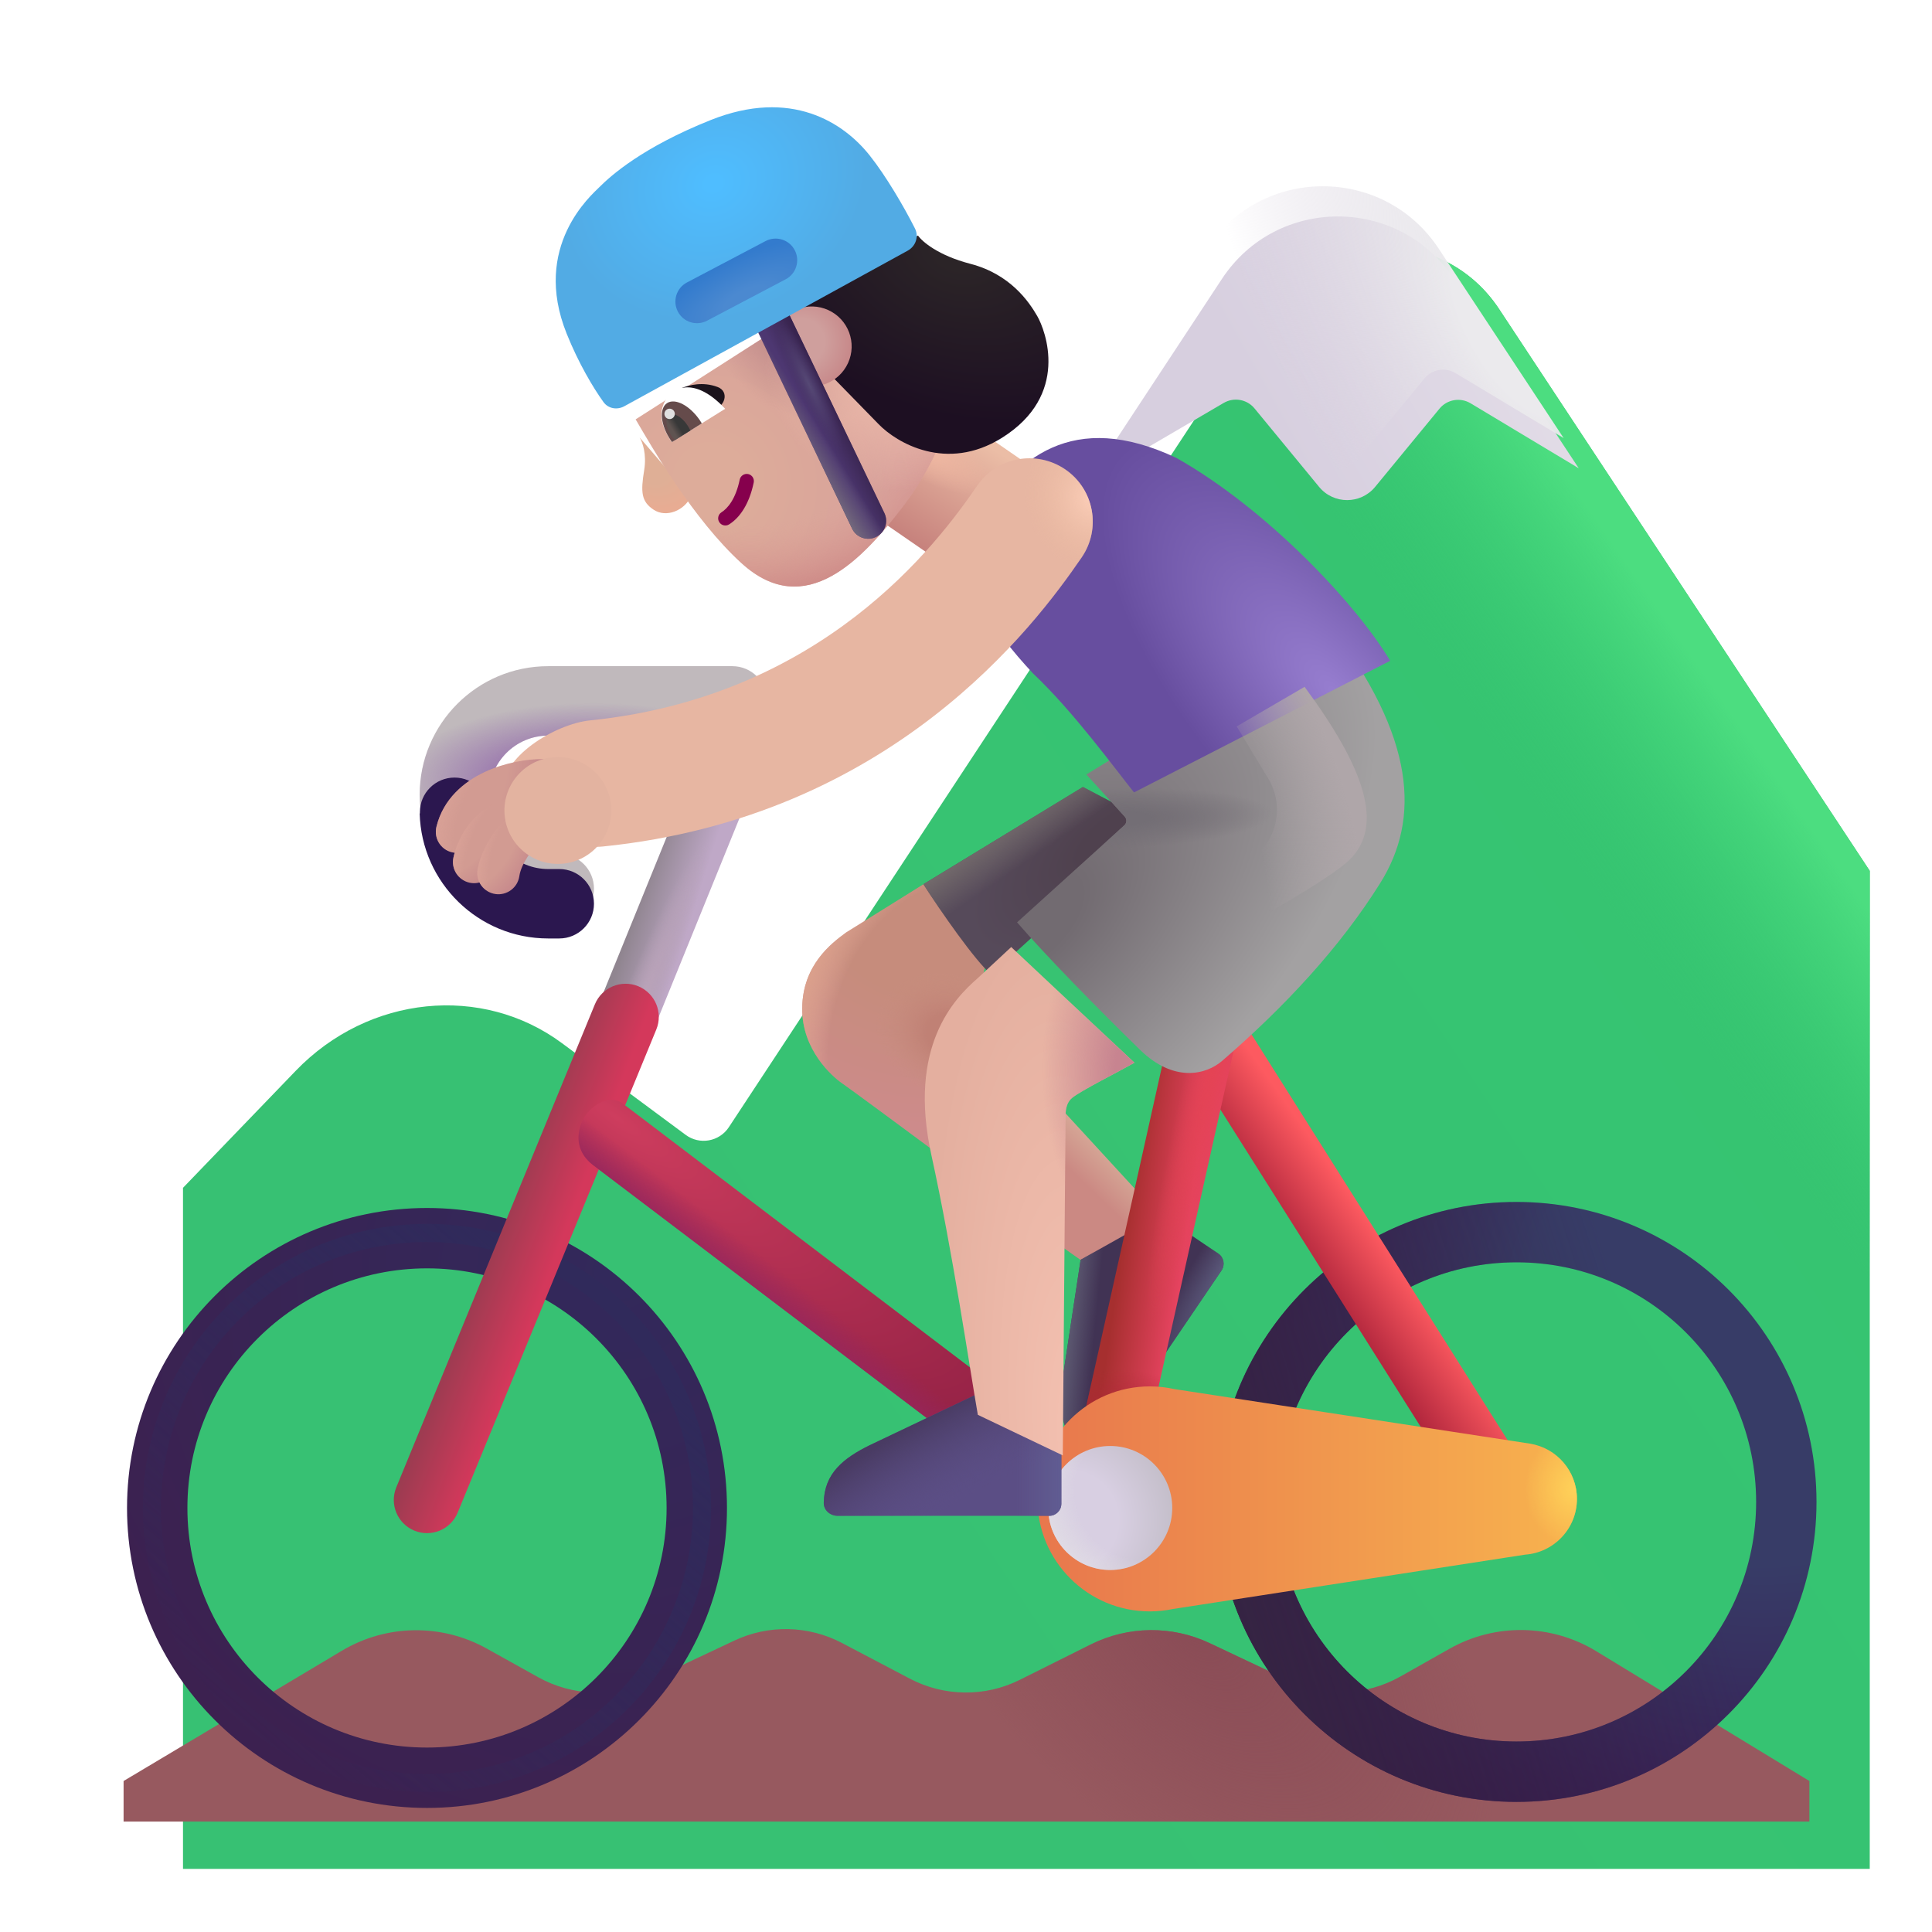 <svg viewBox="0 0 32 32" fill="none" xmlns="http://www.w3.org/2000/svg">
<g filter="url(#filter0_i_3987_23494)">
<path d="M3.898 16.736L2.031 18.674V29.955H29.969V13.424L23.829 4.118C22.919 2.74 20.896 2.741 19.988 4.121L11.072 17.67C10.914 17.91 10.587 17.968 10.357 17.797L8.309 16.279C6.989 15.3 5.109 15.479 3.898 16.736Z" fill="url(#paint0_linear_3987_23494)"/>
<path d="M3.898 16.736L2.031 18.674V29.955H29.969V13.424L23.829 4.118C22.919 2.74 20.896 2.741 19.988 4.121L11.072 17.67C10.914 17.91 10.587 17.968 10.357 17.797L8.309 16.279C6.989 15.3 5.109 15.479 3.898 16.736Z" fill="url(#paint1_linear_3987_23494)"/>
</g>
<g filter="url(#filter1_i_3987_23494)">
<path d="M17.771 7.489L20.018 6.174C20.188 6.075 20.404 6.113 20.529 6.265L21.599 7.565C21.839 7.856 22.286 7.856 22.526 7.565L23.593 6.268C23.719 6.115 23.938 6.078 24.108 6.18L25.899 7.256L23.829 4.118C22.919 2.74 20.895 2.741 19.988 4.121L17.771 7.489Z" fill="url(#paint2_linear_3987_23494)"/>
</g>
<path d="M17.771 7.489L20.018 6.174C20.188 6.075 20.404 6.113 20.529 6.265L21.599 7.565C21.839 7.856 22.286 7.856 22.526 7.565L23.593 6.268C23.719 6.115 23.938 6.078 24.108 6.18L25.899 7.256L23.829 4.118C22.919 2.74 20.895 2.741 19.988 4.121L17.771 7.489Z" fill="url(#paint3_radial_3987_23494)"/>
<g filter="url(#filter2_i_3987_23494)">
<path d="M5.663 27.141L2.047 29.299V29.971H29.969V29.299L26.437 27.148C25.695 26.696 24.765 26.681 24.008 27.109L23.191 27.571C22.625 27.89 21.94 27.915 21.353 27.638L20.035 27.015C19.411 26.721 18.687 26.729 18.069 27.036L16.893 27.623C16.318 27.91 15.639 27.903 15.07 27.604L13.944 27.012C13.389 26.721 12.729 26.706 12.162 26.974L10.741 27.643C10.158 27.917 9.479 27.894 8.916 27.581L8.061 27.105C7.312 26.688 6.399 26.702 5.663 27.141Z" fill="#97595F"/>
<path d="M5.663 27.141L2.047 29.299V29.971H29.969V29.299L26.437 27.148C25.695 26.696 24.765 26.681 24.008 27.109L23.191 27.571C22.625 27.89 21.94 27.915 21.353 27.638L20.035 27.015C19.411 26.721 18.687 26.729 18.069 27.036L16.893 27.623C16.318 27.91 15.639 27.903 15.07 27.604L13.944 27.012C13.389 26.721 12.729 26.706 12.162 26.974L10.741 27.643C10.158 27.917 9.479 27.894 8.916 27.581L8.061 27.105C7.312 26.688 6.399 26.702 5.663 27.141Z" fill="url(#paint4_radial_3987_23494)"/>
</g>
<g filter="url(#filter3_i_3987_23494)">
<path fill-rule="evenodd" clip-rule="evenodd" d="M7.073 21.008C4.881 21.008 3.104 22.785 3.104 24.977C3.104 27.168 4.881 28.945 7.073 28.945C9.264 28.945 11.041 27.168 11.041 24.977C11.041 22.785 9.264 21.008 7.073 21.008ZM2.104 24.977C2.104 22.232 4.328 20.008 7.073 20.008C9.817 20.008 12.041 22.232 12.041 24.977C12.041 27.721 9.817 29.945 7.073 29.945C4.328 29.945 2.104 27.721 2.104 24.977Z" fill="url(#paint5_radial_3987_23494)"/>
</g>
<g filter="url(#filter4_f_3987_23494)">
<circle cx="7.072" cy="24.977" r="4.555" stroke="url(#paint6_linear_3987_23494)" stroke-width="0.3"/>
</g>
<path d="M19.204 20.133L17.377 18.145L16.954 20.203L17.955 20.909L19.204 20.133Z" fill="url(#paint7_linear_3987_23494)"/>
<path d="M17.898 20.866L17.598 22.847C17.531 23.322 17.558 23.734 17.962 24.014C18.064 24.084 18.2 24.044 18.269 23.942L20.233 21.041C20.294 20.949 20.27 20.825 20.179 20.763L19.227 20.119L17.898 20.866Z" fill="#413354"/>
<path d="M17.898 20.866L17.598 22.847C17.531 23.322 17.558 23.734 17.962 24.014C18.064 24.084 18.2 24.044 18.269 23.942L20.233 21.041C20.294 20.949 20.27 20.825 20.179 20.763L19.227 20.119L17.898 20.866Z" fill="url(#paint8_linear_3987_23494)"/>
<path d="M17.898 20.866L17.598 22.847C17.531 23.322 17.558 23.734 17.962 24.014C18.064 24.084 18.2 24.044 18.269 23.942L20.233 21.041C20.294 20.949 20.27 20.825 20.179 20.763L19.227 20.119L17.898 20.866Z" fill="url(#paint9_radial_3987_23494)"/>
<path fill-rule="evenodd" clip-rule="evenodd" d="M12.505 11.6C12.76 11.706 12.882 11.998 12.776 12.253L10.237 18.5C10.131 18.755 9.839 18.877 9.584 18.772C9.328 18.666 9.207 18.374 9.312 18.119L11.852 11.872C11.957 11.617 12.249 11.495 12.505 11.6Z" fill="url(#paint10_linear_3987_23494)"/>
<path fill-rule="evenodd" clip-rule="evenodd" d="M12.505 11.6C12.76 11.706 12.882 11.998 12.776 12.253L10.237 18.5C10.131 18.755 9.839 18.877 9.584 18.772C9.328 18.666 9.207 18.374 9.312 18.119L11.852 11.872C11.957 11.617 12.249 11.495 12.505 11.6Z" fill="url(#paint11_radial_3987_23494)"/>
<path fill-rule="evenodd" clip-rule="evenodd" d="M10.571 16.335C10.852 16.451 10.986 16.772 10.87 17.053L7.581 25.053C7.466 25.334 7.144 25.468 6.863 25.352C6.583 25.237 6.448 24.916 6.564 24.635L9.853 16.635C9.968 16.354 10.29 16.22 10.571 16.335Z" fill="url(#paint12_linear_3987_23494)"/>
<path fill-rule="evenodd" clip-rule="evenodd" d="M9.647 18.562C9.748 18.34 10.078 18.097 10.319 18.281L16.569 23.031C16.811 23.215 16.858 23.56 16.674 23.802C16.491 24.043 16.146 24.09 15.904 23.907L9.823 19.297C9.581 19.113 9.518 18.844 9.647 18.562Z" fill="url(#paint13_radial_3987_23494)"/>
<path fill-rule="evenodd" clip-rule="evenodd" d="M9.647 18.562C9.748 18.34 10.078 18.097 10.319 18.281L16.569 23.031C16.811 23.215 16.858 23.56 16.674 23.802C16.491 24.043 16.146 24.09 15.904 23.907L9.823 19.297C9.581 19.113 9.518 18.844 9.647 18.562Z" fill="url(#paint14_linear_3987_23494)"/>
<g filter="url(#filter5_i_3987_23494)">
<path fill-rule="evenodd" clip-rule="evenodd" d="M25.018 21.008C22.826 21.008 21.049 22.785 21.049 24.977C21.049 27.168 22.826 28.945 25.018 28.945C27.21 28.945 28.987 27.168 28.987 24.977C28.987 22.785 27.21 21.008 25.018 21.008ZM20.049 24.977C20.049 22.232 22.274 20.008 25.018 20.008C27.762 20.008 29.987 22.232 29.987 24.977C29.987 27.721 27.762 29.945 25.018 29.945C22.274 29.945 20.049 27.721 20.049 24.977Z" fill="url(#paint15_radial_3987_23494)"/>
<path fill-rule="evenodd" clip-rule="evenodd" d="M25.018 21.008C22.826 21.008 21.049 22.785 21.049 24.977C21.049 27.168 22.826 28.945 25.018 28.945C27.21 28.945 28.987 27.168 28.987 24.977C28.987 22.785 27.21 21.008 25.018 21.008ZM20.049 24.977C20.049 22.232 22.274 20.008 25.018 20.008C27.762 20.008 29.987 22.232 29.987 24.977C29.987 27.721 27.762 29.945 25.018 29.945C22.274 29.945 20.049 27.721 20.049 24.977Z" fill="url(#paint16_linear_3987_23494)"/>
</g>
<path fill-rule="evenodd" clip-rule="evenodd" d="M19.756 16.621C19.499 16.783 19.422 17.123 19.584 17.38L24.303 24.856C24.465 25.113 24.805 25.19 25.061 25.028C25.318 24.866 25.395 24.526 25.233 24.269L20.514 16.792C20.352 16.535 20.012 16.459 19.756 16.621Z" fill="url(#paint17_linear_3987_23494)"/>
<path fill-rule="evenodd" clip-rule="evenodd" d="M20.059 16.541C20.356 16.608 20.543 16.901 20.477 17.198L18.898 24.276C18.832 24.573 18.538 24.759 18.242 24.693C17.945 24.627 17.759 24.333 17.825 24.037L19.403 16.959C19.469 16.662 19.763 16.475 20.059 16.541Z" fill="url(#paint18_linear_3987_23494)"/>
<path fill-rule="evenodd" clip-rule="evenodd" d="M20.059 16.541C20.356 16.608 20.543 16.901 20.477 17.198L18.898 24.276C18.832 24.573 18.538 24.759 18.242 24.693C17.945 24.627 17.759 24.333 17.825 24.037L19.403 16.959C19.469 16.662 19.763 16.475 20.059 16.541Z" fill="url(#paint19_radial_3987_23494)"/>
<path fill-rule="evenodd" clip-rule="evenodd" d="M20.059 16.541C20.356 16.608 20.543 16.901 20.477 17.198L18.898 24.276C18.832 24.573 18.538 24.759 18.242 24.693C17.945 24.627 17.759 24.333 17.825 24.037L19.403 16.959C19.469 16.662 19.763 16.475 20.059 16.541Z" fill="url(#paint20_radial_3987_23494)"/>
<path d="M14.014 15.445L15.354 14.609L16.393 15.648L15.628 19.18C15.115 18.799 14.059 18.019 13.94 17.938C13.792 17.836 13.28 17.395 13.287 16.699C13.295 15.988 13.764 15.628 14.014 15.445Z" fill="url(#paint21_radial_3987_23494)"/>
<path d="M14.014 15.445L15.354 14.609L16.393 15.648L15.628 19.18C15.115 18.799 14.059 18.019 13.94 17.938C13.792 17.836 13.28 17.395 13.287 16.699C13.295 15.988 13.764 15.628 14.014 15.445Z" fill="url(#paint22_radial_3987_23494)"/>
<path d="M14.014 15.445L15.354 14.609L16.393 15.648L15.628 19.18C15.115 18.799 14.059 18.019 13.94 17.938C13.792 17.836 13.28 17.395 13.287 16.699C13.295 15.988 13.764 15.628 14.014 15.445Z" fill="url(#paint23_radial_3987_23494)"/>
<path d="M15.295 14.645L17.936 13.035L19.143 13.664L16.416 16.141C16.148 15.909 15.576 15.09 15.295 14.645Z" fill="url(#paint24_radial_3987_23494)"/>
<path d="M15.295 14.645L17.936 13.035L19.143 13.664L16.416 16.141C16.148 15.909 15.576 15.09 15.295 14.645Z" fill="url(#paint25_linear_3987_23494)"/>
<g filter="url(#filter6_ii_3987_23494)">
<path d="M18.929 26.8C18.805 26.826 18.677 26.84 18.545 26.84C17.516 26.84 16.682 26.006 16.682 24.977C16.682 23.948 17.516 23.113 18.545 23.113C18.683 23.113 18.818 23.128 18.948 23.157L24.846 24.062C25.285 24.135 25.619 24.517 25.619 24.977C25.619 25.466 25.24 25.866 24.76 25.9L18.929 26.8Z" fill="url(#paint26_linear_3987_23494)"/>
<path d="M18.929 26.8C18.805 26.826 18.677 26.84 18.545 26.84C17.516 26.84 16.682 26.006 16.682 24.977C16.682 23.948 17.516 23.113 18.545 23.113C18.683 23.113 18.818 23.128 18.948 23.157L24.846 24.062C25.285 24.135 25.619 24.517 25.619 24.977C25.619 25.466 25.24 25.866 24.76 25.9L18.929 26.8Z" fill="url(#paint27_radial_3987_23494)"/>
</g>
<circle cx="18.389" cy="24.977" r="1.027" fill="url(#paint28_radial_3987_23494)"/>
<circle cx="18.389" cy="24.977" r="1.027" fill="url(#paint29_radial_3987_23494)"/>
<g filter="url(#filter7_i_3987_23494)">
<path d="M16.115 23.226L14.306 24.087C13.875 24.299 13.55 24.552 13.544 25.043C13.543 25.167 13.652 25.257 13.775 25.257H17.279C17.389 25.257 17.479 25.168 17.479 25.057V23.908L16.115 23.226Z" fill="#5B4E85"/>
<path d="M16.115 23.226L14.306 24.087C13.875 24.299 13.55 24.552 13.544 25.043C13.543 25.167 13.652 25.257 13.775 25.257H17.279C17.389 25.257 17.479 25.168 17.479 25.057V23.908L16.115 23.226Z" fill="url(#paint30_linear_3987_23494)"/>
<path d="M16.115 23.226L14.306 24.087C13.875 24.299 13.55 24.552 13.544 25.043C13.543 25.167 13.652 25.257 13.775 25.257H17.279C17.389 25.257 17.479 25.168 17.479 25.057V23.908L16.115 23.226Z" fill="url(#paint31_radial_3987_23494)"/>
</g>
<rect x="13.554" y="7.913" width="2.154" height="2.668" transform="rotate(-55.397 13.554 7.913)" fill="url(#paint32_linear_3987_23494)"/>
<rect x="13.554" y="7.913" width="2.154" height="2.668" transform="rotate(-55.397 13.554 7.913)" fill="url(#paint33_radial_3987_23494)"/>
<g filter="url(#filter8_i_3987_23494)">
<path d="M16.096 16L16.649 15.486L18.69 17.402C18.416 17.556 17.803 17.866 17.659 17.984C17.549 18.075 17.549 18.219 17.549 18.313L17.503 23.906L16.096 23.234C15.958 22.44 15.677 20.526 15.327 18.934C14.932 17.133 15.703 16.341 16.096 16Z" fill="url(#paint34_radial_3987_23494)"/>
<path d="M16.096 16L16.649 15.486L18.69 17.402C18.416 17.556 17.803 17.866 17.659 17.984C17.549 18.075 17.549 18.219 17.549 18.313L17.503 23.906L16.096 23.234C15.958 22.44 15.677 20.526 15.327 18.934C14.932 17.133 15.703 16.341 16.096 16Z" fill="url(#paint35_radial_3987_23494)"/>
</g>
<g filter="url(#filter9_i_3987_23494)">
<path d="M18.38 13.777L17.744 13.078L21.776 10.602C23.198 12.469 23.276 13.812 22.612 14.875C21.948 15.938 21.029 16.926 19.994 17.82C19.723 18.055 19.192 18.182 18.635 17.641C17.928 16.953 17.057 16.062 16.596 15.527L18.373 13.919C18.414 13.882 18.417 13.818 18.38 13.777Z" fill="url(#paint36_radial_3987_23494)"/>
<path d="M18.38 13.777L17.744 13.078L21.776 10.602C23.198 12.469 23.276 13.812 22.612 14.875C21.948 15.938 21.029 16.926 19.994 17.82C19.723 18.055 19.192 18.182 18.635 17.641C17.928 16.953 17.057 16.062 16.596 15.527L18.373 13.919C18.414 13.882 18.417 13.818 18.38 13.777Z" fill="url(#paint37_radial_3987_23494)"/>
</g>
<g filter="url(#filter10_i_3987_23494)">
<path d="M16.112 11.156C16.776 11.781 17.475 12.742 17.783 13.125L22.026 10.945C21.44 9.969 19.955 8.414 18.487 7.586C16.768 6.773 15.814 7.586 15.181 8.656C14.768 9.508 15.44 10.438 16.112 11.156Z" fill="url(#paint38_radial_3987_23494)"/>
</g>
<g filter="url(#filter11_i_3987_23494)">
<path d="M12.955 11.609C12.955 11.292 12.698 11.034 12.38 11.034H9.33C8.154 11.034 7.201 11.988 7.201 13.164C7.201 14.34 8.154 15.294 9.33 15.294H9.513C9.831 15.294 10.088 15.036 10.088 14.719C10.088 14.401 9.831 14.144 9.513 14.144H9.33C8.789 14.144 8.351 13.705 8.351 13.164C8.351 12.623 8.789 12.184 9.33 12.184H12.38C12.698 12.184 12.955 11.927 12.955 11.609Z" fill="#C0B9BC"/>
<path d="M12.955 11.609C12.955 11.292 12.698 11.034 12.38 11.034H9.33C8.154 11.034 7.201 11.988 7.201 13.164C7.201 14.34 8.154 15.294 9.33 15.294H9.513C9.831 15.294 10.088 15.036 10.088 14.719C10.088 14.401 9.831 14.144 9.513 14.144H9.33C8.789 14.144 8.351 13.705 8.351 13.164C8.351 12.623 8.789 12.184 9.33 12.184H12.38C12.698 12.184 12.955 11.927 12.955 11.609Z" fill="url(#paint39_radial_3987_23494)"/>
</g>
<g filter="url(#filter12_i_3987_23494)">
<path fill-rule="evenodd" clip-rule="evenodd" d="M8.35 13.223V13.201C8.35 12.885 8.094 12.629 7.778 12.629C7.461 12.629 7.205 12.885 7.205 13.201V13.223H7.201C7.232 14.372 8.174 15.294 9.33 15.294H9.513C9.831 15.294 10.088 15.036 10.088 14.719C10.088 14.401 9.831 14.144 9.513 14.144H9.33C8.809 14.144 8.383 13.736 8.352 13.223H8.35Z" fill="#2B174F"/>
</g>
<g filter="url(#filter13_i_3987_23494)">
<path fill-rule="evenodd" clip-rule="evenodd" d="M17.142 8.274C17.621 8.601 17.743 9.255 17.416 9.733C16.633 10.878 14.264 14.036 9.483 14.521C8.906 14.58 7.889 14.202 7.83 13.625C7.772 13.048 8.695 12.491 9.271 12.432C13.115 12.042 15.012 9.528 15.683 8.548C16.01 8.069 16.663 7.947 17.142 8.274Z" fill="#E7B6A2"/>
<path fill-rule="evenodd" clip-rule="evenodd" d="M17.142 8.274C17.621 8.601 17.743 9.255 17.416 9.733C16.633 10.878 14.264 14.036 9.483 14.521C8.906 14.58 7.889 14.202 7.83 13.625C7.772 13.048 8.695 12.491 9.271 12.432C13.115 12.042 15.012 9.528 15.683 8.548C16.01 8.069 16.663 7.947 17.142 8.274Z" fill="url(#paint40_radial_3987_23494)"/>
</g>
<path fill-rule="evenodd" clip-rule="evenodd" d="M9.337 12.922C9.337 13.115 9.18 13.272 8.987 13.272C8.814 13.272 8.551 13.314 8.324 13.421C8.098 13.528 7.954 13.674 7.909 13.86C7.863 14.048 7.674 14.163 7.486 14.117C7.298 14.072 7.183 13.882 7.229 13.694C7.342 13.228 7.691 12.946 8.025 12.788C8.359 12.631 8.726 12.572 8.987 12.572C9.18 12.572 9.337 12.729 9.337 12.922Z" fill="url(#paint41_radial_3987_23494)"/>
<path fill-rule="evenodd" clip-rule="evenodd" d="M9.337 12.922C9.337 13.115 9.18 13.272 8.987 13.272C8.814 13.272 8.551 13.314 8.324 13.421C8.098 13.528 7.954 13.674 7.909 13.86C7.863 14.048 7.674 14.163 7.486 14.117C7.298 14.072 7.183 13.882 7.229 13.694C7.342 13.228 7.691 12.946 8.025 12.788C8.359 12.631 8.726 12.572 8.987 12.572C9.18 12.572 9.337 12.729 9.337 12.922Z" fill="url(#paint42_radial_3987_23494)"/>
<g filter="url(#filter14_f_3987_23494)">
<path d="M21.006 12.895L20.483 12.032L21.608 11.376C22.576 12.688 22.951 13.672 22.342 14.251C21.855 14.713 19.472 15.974 18.342 16.547L20.845 14.133C21.181 13.809 21.248 13.295 21.006 12.895Z" fill="url(#paint43_radial_3987_23494)"/>
</g>
<path fill-rule="evenodd" clip-rule="evenodd" d="M8.827 13.457C8.885 13.641 8.784 13.838 8.6 13.897C8.311 13.989 8.222 14.226 8.194 14.354C8.152 14.543 7.965 14.662 7.776 14.62C7.588 14.578 7.469 14.391 7.511 14.202C7.56 13.979 7.746 13.435 8.387 13.23C8.571 13.171 8.768 13.273 8.827 13.457Z" fill="url(#paint44_radial_3987_23494)"/>
<path fill-rule="evenodd" clip-rule="evenodd" d="M8.827 13.457C8.885 13.641 8.784 13.838 8.6 13.897C8.311 13.989 8.222 14.226 8.194 14.354C8.152 14.543 7.965 14.662 7.776 14.62C7.588 14.578 7.469 14.391 7.511 14.202C7.56 13.979 7.746 13.435 8.387 13.23C8.571 13.171 8.768 13.273 8.827 13.457Z" fill="url(#paint45_radial_3987_23494)"/>
<path fill-rule="evenodd" clip-rule="evenodd" d="M8.974 13.516C9.041 13.597 9.087 13.758 8.974 13.918C8.823 14.044 8.631 14.307 8.602 14.512C8.574 14.703 8.396 14.836 8.205 14.808C8.014 14.78 7.881 14.602 7.909 14.411C7.928 14.282 7.986 14.126 8.064 13.982C8.143 13.835 8.26 13.669 8.418 13.539C8.566 13.416 8.851 13.367 8.974 13.516Z" fill="url(#paint46_radial_3987_23494)"/>
<path fill-rule="evenodd" clip-rule="evenodd" d="M8.974 13.516C9.041 13.597 9.087 13.758 8.974 13.918C8.823 14.044 8.631 14.307 8.602 14.512C8.574 14.703 8.396 14.836 8.205 14.808C8.014 14.78 7.881 14.602 7.909 14.411C7.928 14.282 7.986 14.126 8.064 13.982C8.143 13.835 8.26 13.669 8.418 13.539C8.566 13.416 8.851 13.367 8.974 13.516Z" fill="url(#paint47_radial_3987_23494)"/>
<g filter="url(#filter15_f_3987_23494)">
<circle cx="9.24" cy="13.424" r="0.885" fill="#E3B3A0"/>
</g>
<path d="M10.827 8.443C10.619 8.307 10.611 8.146 10.67 7.785C10.712 7.522 10.644 7.327 10.594 7.245L11.439 8.23C11.335 8.457 11.034 8.58 10.827 8.443Z" fill="url(#paint48_radial_3987_23494)"/>
<g filter="url(#filter16_i_3987_23494)">
<path d="M12.035 9.181C11.23 8.45 10.55 7.261 10.278 6.796L13.72 4.597L15.631 6.247C15.564 6.593 15.291 7.468 14.736 8.199C14.042 9.113 13.092 10.139 12.035 9.181Z" fill="url(#paint49_radial_3987_23494)"/>
<path d="M12.035 9.181C11.23 8.45 10.55 7.261 10.278 6.796L13.72 4.597L15.631 6.247C15.564 6.593 15.291 7.468 14.736 8.199C14.042 9.113 13.092 10.139 12.035 9.181Z" fill="url(#paint50_radial_3987_23494)"/>
<path d="M12.035 9.181C11.23 8.45 10.55 7.261 10.278 6.796L13.72 4.597L15.631 6.247C15.564 6.593 15.291 7.468 14.736 8.199C14.042 9.113 13.092 10.139 12.035 9.181Z" fill="url(#paint51_radial_3987_23494)"/>
<path d="M12.035 9.181C11.23 8.45 10.55 7.261 10.278 6.796L13.72 4.597L15.631 6.247C15.564 6.593 15.291 7.468 14.736 8.199C14.042 9.113 13.092 10.139 12.035 9.181Z" fill="url(#paint52_radial_3987_23494)"/>
</g>
<path fill-rule="evenodd" clip-rule="evenodd" d="M11.913 8.648C11.878 8.593 11.895 8.52 11.95 8.485C12.052 8.421 12.185 8.266 12.252 7.944C12.265 7.88 12.328 7.839 12.392 7.852C12.456 7.865 12.497 7.928 12.484 7.992C12.408 8.359 12.247 8.579 12.076 8.686C12.021 8.72 11.948 8.704 11.913 8.648Z" fill="#86004D"/>
<path d="M11.886 6.41C11.643 6.318 11.418 6.377 11.29 6.427C11.579 6.571 11.639 6.806 11.799 6.784C12.007 6.754 12.088 6.486 11.886 6.41Z" fill="#1B131C"/>
<path d="M10.972 6.748C10.907 6.981 11.05 7.208 11.126 7.323L12.011 6.771C11.465 6.184 11.061 6.432 10.972 6.748Z" fill="white"/>
<path d="M11.624 7.013C11.615 6.997 11.604 6.98 11.594 6.964C11.426 6.716 11.181 6.588 11.047 6.678C10.913 6.769 10.941 7.044 11.109 7.292C11.116 7.302 11.123 7.312 11.13 7.322L11.624 7.013Z" fill="#654B4B"/>
<path d="M11.434 7.131C11.421 7.101 11.404 7.069 11.383 7.039C11.29 6.901 11.156 6.828 11.083 6.877C11.011 6.926 11.027 7.078 11.121 7.216C11.139 7.243 11.159 7.268 11.18 7.29L11.434 7.131Z" fill="url(#paint53_linear_3987_23494)"/>
<g filter="url(#filter17_i_3987_23494)">
<path d="M14.398 7.221L13.373 6.171L12.808 5.25L15.055 4.101C15.122 4.2 15.389 4.431 15.92 4.569C16.584 4.741 16.894 5.199 17.03 5.435C17.166 5.67 17.579 6.746 16.44 7.455C15.528 8.022 14.699 7.536 14.398 7.221Z" fill="url(#paint54_radial_3987_23494)"/>
</g>
<circle cx="11.091" cy="6.855" r="0.086" transform="rotate(-65.365 11.091 6.855)" fill="#DFDFDF"/>
<circle cx="13.444" cy="5.738" r="0.662" transform="rotate(-65.365 13.444 5.738)" fill="url(#paint55_radial_3987_23494)"/>
<path fill-rule="evenodd" clip-rule="evenodd" d="M12.659 5.033C12.806 4.962 12.983 5.024 13.054 5.172L14.649 8.5C14.719 8.647 14.657 8.824 14.509 8.895C14.362 8.965 14.185 8.903 14.114 8.756L12.52 5.428C12.449 5.28 12.511 5.103 12.659 5.033Z" fill="#4D3771"/>
<path fill-rule="evenodd" clip-rule="evenodd" d="M12.659 5.033C12.806 4.962 12.983 5.024 13.054 5.172L14.649 8.5C14.719 8.647 14.657 8.824 14.509 8.895C14.362 8.965 14.185 8.903 14.114 8.756L12.52 5.428C12.449 5.28 12.511 5.103 12.659 5.033Z" fill="url(#paint56_linear_3987_23494)"/>
<path fill-rule="evenodd" clip-rule="evenodd" d="M12.659 5.033C12.806 4.962 12.983 5.024 13.054 5.172L14.649 8.5C14.719 8.647 14.657 8.824 14.509 8.895C14.362 8.965 14.185 8.903 14.114 8.756L12.52 5.428C12.449 5.28 12.511 5.103 12.659 5.033Z" fill="url(#paint57_linear_3987_23494)"/>
<path fill-rule="evenodd" clip-rule="evenodd" d="M12.659 5.033C12.806 4.962 12.983 5.024 13.054 5.172L14.649 8.5C14.719 8.647 14.657 8.824 14.509 8.895C14.362 8.965 14.185 8.903 14.114 8.756L12.52 5.428C12.449 5.28 12.511 5.103 12.659 5.033Z" fill="url(#paint58_radial_3987_23494)"/>
<g filter="url(#filter18_i_3987_23494)">
<path d="M15.034 4.302L10.34 6.879C10.221 6.944 10.074 6.919 9.995 6.809C9.823 6.57 9.581 6.163 9.386 5.677C8.803 4.228 9.799 3.379 9.929 3.248C10.117 3.06 10.638 2.591 11.772 2.138C13.103 1.607 13.973 2.18 14.405 2.725C14.677 3.067 14.978 3.584 15.154 3.933C15.223 4.068 15.167 4.229 15.034 4.302Z" fill="url(#paint59_radial_3987_23494)"/>
</g>
<g filter="url(#filter19_i_3987_23494)">
<path d="M11.228 5.162C11.136 4.987 11.203 4.771 11.377 4.679L12.68 3.993C12.854 3.901 13.071 3.968 13.163 4.143C13.255 4.317 13.188 4.534 13.013 4.626L11.711 5.312C11.536 5.404 11.32 5.337 11.228 5.162Z" fill="url(#paint60_radial_3987_23494)"/>
</g>
<defs>
<filter id="filter0_i_3987_23494" x="2.031" y="3.085" width="28.938" height="27.87" filterUnits="userSpaceOnUse" color-interpolation-filters="sRGB">
<feFlood flood-opacity="0" result="BackgroundImageFix"/>
<feBlend mode="normal" in="SourceGraphic" in2="BackgroundImageFix" result="shape"/>
<feColorMatrix in="SourceAlpha" type="matrix" values="0 0 0 0 0 0 0 0 0 0 0 0 0 0 0 0 0 0 127 0" result="hardAlpha"/>
<feOffset dx="1" dy="1"/>
<feGaussianBlur stdDeviation="1"/>
<feComposite in2="hardAlpha" operator="arithmetic" k2="-1" k3="1"/>
<feColorMatrix type="matrix" values="0 0 0 0 0.22 0 0 0 0 0.659 0 0 0 0 0.353 0 0 0 1 0"/>
<feBlend mode="normal" in2="shape" result="effect1_innerShadow_3987_23494"/>
</filter>
<filter id="filter1_i_3987_23494" x="17.771" y="3.085" width="8.378" height="5.198" filterUnits="userSpaceOnUse" color-interpolation-filters="sRGB">
<feFlood flood-opacity="0" result="BackgroundImageFix"/>
<feBlend mode="normal" in="SourceGraphic" in2="BackgroundImageFix" result="shape"/>
<feColorMatrix in="SourceAlpha" type="matrix" values="0 0 0 0 0 0 0 0 0 0 0 0 0 0 0 0 0 0 127 0" result="hardAlpha"/>
<feOffset dx="0.25" dy="0.5"/>
<feGaussianBlur stdDeviation="0.375"/>
<feComposite in2="hardAlpha" operator="arithmetic" k2="-1" k3="1"/>
<feColorMatrix type="matrix" values="0 0 0 0 0.706 0 0 0 0 0.706 0 0 0 0 0.71 0 0 0 1 0"/>
<feBlend mode="normal" in2="shape" result="effect1_innerShadow_3987_23494"/>
</filter>
<filter id="filter2_i_3987_23494" x="2.047" y="26.783" width="27.922" height="3.388" filterUnits="userSpaceOnUse" color-interpolation-filters="sRGB">
<feFlood flood-opacity="0" result="BackgroundImageFix"/>
<feBlend mode="normal" in="SourceGraphic" in2="BackgroundImageFix" result="shape"/>
<feColorMatrix in="SourceAlpha" type="matrix" values="0 0 0 0 0 0 0 0 0 0 0 0 0 0 0 0 0 0 127 0" result="hardAlpha"/>
<feOffset dy="0.2"/>
<feGaussianBlur stdDeviation="0.5"/>
<feComposite in2="hardAlpha" operator="arithmetic" k2="-1" k3="1"/>
<feColorMatrix type="matrix" values="0 0 0 0 0.475 0 0 0 0 0.259 0 0 0 0 0.251 0 0 0 1 0"/>
<feBlend mode="normal" in2="shape" result="effect1_innerShadow_3987_23494"/>
</filter>
<filter id="filter3_i_3987_23494" x="2.104" y="20.008" width="9.938" height="9.938" filterUnits="userSpaceOnUse" color-interpolation-filters="sRGB">
<feFlood flood-opacity="0" result="BackgroundImageFix"/>
<feBlend mode="normal" in="SourceGraphic" in2="BackgroundImageFix" result="shape"/>
<feColorMatrix in="SourceAlpha" type="matrix" values="0 0 0 0 0 0 0 0 0 0 0 0 0 0 0 0 0 0 127 0" result="hardAlpha"/>
<feOffset/>
<feGaussianBlur stdDeviation="0.25"/>
<feComposite in2="hardAlpha" operator="arithmetic" k2="-1" k3="1"/>
<feColorMatrix type="matrix" values="0 0 0 0 0.227 0 0 0 0 0.157 0 0 0 0 0.275 0 0 0 1 0"/>
<feBlend mode="normal" in2="shape" result="effect1_innerShadow_3987_23494"/>
</filter>
<filter id="filter4_f_3987_23494" x="1.868" y="19.772" width="10.409" height="10.409" filterUnits="userSpaceOnUse" color-interpolation-filters="sRGB">
<feFlood flood-opacity="0" result="BackgroundImageFix"/>
<feBlend mode="normal" in="SourceGraphic" in2="BackgroundImageFix" result="shape"/>
<feGaussianBlur stdDeviation="0.25" result="effect1_foregroundBlur_3987_23494"/>
</filter>
<filter id="filter5_i_3987_23494" x="20.049" y="19.908" width="10.037" height="10.037" filterUnits="userSpaceOnUse" color-interpolation-filters="sRGB">
<feFlood flood-opacity="0" result="BackgroundImageFix"/>
<feBlend mode="normal" in="SourceGraphic" in2="BackgroundImageFix" result="shape"/>
<feColorMatrix in="SourceAlpha" type="matrix" values="0 0 0 0 0 0 0 0 0 0 0 0 0 0 0 0 0 0 127 0" result="hardAlpha"/>
<feOffset dx="0.1" dy="-0.1"/>
<feGaussianBlur stdDeviation="0.2"/>
<feComposite in2="hardAlpha" operator="arithmetic" k2="-1" k3="1"/>
<feColorMatrix type="matrix" values="0 0 0 0 0.153 0 0 0 0 0.086 0 0 0 0 0.165 0 0 0 1 0"/>
<feBlend mode="normal" in2="shape" result="effect1_innerShadow_3987_23494"/>
</filter>
<filter id="filter6_ii_3987_23494" x="16.682" y="22.863" width="9.188" height="4.077" filterUnits="userSpaceOnUse" color-interpolation-filters="sRGB">
<feFlood flood-opacity="0" result="BackgroundImageFix"/>
<feBlend mode="normal" in="SourceGraphic" in2="BackgroundImageFix" result="shape"/>
<feColorMatrix in="SourceAlpha" type="matrix" values="0 0 0 0 0 0 0 0 0 0 0 0 0 0 0 0 0 0 127 0" result="hardAlpha"/>
<feOffset dx="0.25" dy="-0.25"/>
<feGaussianBlur stdDeviation="0.25"/>
<feComposite in2="hardAlpha" operator="arithmetic" k2="-1" k3="1"/>
<feColorMatrix type="matrix" values="0 0 0 0 0.702 0 0 0 0 0.341 0 0 0 0 0.255 0 0 0 1 0"/>
<feBlend mode="normal" in2="shape" result="effect1_innerShadow_3987_23494"/>
<feColorMatrix in="SourceAlpha" type="matrix" values="0 0 0 0 0 0 0 0 0 0 0 0 0 0 0 0 0 0 127 0" result="hardAlpha"/>
<feOffset dx="0.25" dy="0.1"/>
<feGaussianBlur stdDeviation="0.25"/>
<feComposite in2="hardAlpha" operator="arithmetic" k2="-1" k3="1"/>
<feColorMatrix type="matrix" values="0 0 0 0 0.894 0 0 0 0 0.49 0 0 0 0 0.196 0 0 0 1 0"/>
<feBlend mode="normal" in2="effect1_innerShadow_3987_23494" result="effect2_innerShadow_3987_23494"/>
</filter>
<filter id="filter7_i_3987_23494" x="13.544" y="23.076" width="4.034" height="2.181" filterUnits="userSpaceOnUse" color-interpolation-filters="sRGB">
<feFlood flood-opacity="0" result="BackgroundImageFix"/>
<feBlend mode="normal" in="SourceGraphic" in2="BackgroundImageFix" result="shape"/>
<feColorMatrix in="SourceAlpha" type="matrix" values="0 0 0 0 0 0 0 0 0 0 0 0 0 0 0 0 0 0 127 0" result="hardAlpha"/>
<feOffset dx="0.1" dy="-0.15"/>
<feGaussianBlur stdDeviation="0.125"/>
<feComposite in2="hardAlpha" operator="arithmetic" k2="-1" k3="1"/>
<feColorMatrix type="matrix" values="0 0 0 0 0.275 0 0 0 0 0.188 0 0 0 0 0.525 0 0 0 1 0"/>
<feBlend mode="normal" in2="shape" result="effect1_innerShadow_3987_23494"/>
</filter>
<filter id="filter8_i_3987_23494" x="15.217" y="15.486" width="3.572" height="8.62" filterUnits="userSpaceOnUse" color-interpolation-filters="sRGB">
<feFlood flood-opacity="0" result="BackgroundImageFix"/>
<feBlend mode="normal" in="SourceGraphic" in2="BackgroundImageFix" result="shape"/>
<feColorMatrix in="SourceAlpha" type="matrix" values="0 0 0 0 0 0 0 0 0 0 0 0 0 0 0 0 0 0 127 0" result="hardAlpha"/>
<feOffset dx="0.1" dy="0.2"/>
<feGaussianBlur stdDeviation="0.1"/>
<feComposite in2="hardAlpha" operator="arithmetic" k2="-1" k3="1"/>
<feColorMatrix type="matrix" values="0 0 0 0 0.941 0 0 0 0 0.71 0 0 0 0 0.624 0 0 0 1 0"/>
<feBlend mode="normal" in2="shape" result="effect1_innerShadow_3987_23494"/>
</filter>
<filter id="filter9_i_3987_23494" x="16.596" y="10.352" width="6.668" height="7.67" filterUnits="userSpaceOnUse" color-interpolation-filters="sRGB">
<feFlood flood-opacity="0" result="BackgroundImageFix"/>
<feBlend mode="normal" in="SourceGraphic" in2="BackgroundImageFix" result="shape"/>
<feColorMatrix in="SourceAlpha" type="matrix" values="0 0 0 0 0 0 0 0 0 0 0 0 0 0 0 0 0 0 127 0" result="hardAlpha"/>
<feOffset dx="0.25" dy="-0.25"/>
<feGaussianBlur stdDeviation="0.625"/>
<feComposite in2="hardAlpha" operator="arithmetic" k2="-1" k3="1"/>
<feColorMatrix type="matrix" values="0 0 0 0 0.482 0 0 0 0 0.361 0 0 0 0 0.557 0 0 0 1 0"/>
<feBlend mode="normal" in2="shape" result="effect1_innerShadow_3987_23494"/>
</filter>
<filter id="filter10_i_3987_23494" x="15.054" y="7.256" width="7.971" height="5.869" filterUnits="userSpaceOnUse" color-interpolation-filters="sRGB">
<feFlood flood-opacity="0" result="BackgroundImageFix"/>
<feBlend mode="normal" in="SourceGraphic" in2="BackgroundImageFix" result="shape"/>
<feColorMatrix in="SourceAlpha" type="matrix" values="0 0 0 0 0 0 0 0 0 0 0 0 0 0 0 0 0 0 127 0" result="hardAlpha"/>
<feOffset dx="1"/>
<feGaussianBlur stdDeviation="0.75"/>
<feComposite in2="hardAlpha" operator="arithmetic" k2="-1" k3="1"/>
<feColorMatrix type="matrix" values="0 0 0 0 0.302 0 0 0 0 0.243 0 0 0 0 0.467 0 0 0 1 0"/>
<feBlend mode="normal" in2="shape" result="effect1_innerShadow_3987_23494"/>
</filter>
<filter id="filter11_i_3987_23494" x="6.951" y="11.034" width="6.005" height="4.259" filterUnits="userSpaceOnUse" color-interpolation-filters="sRGB">
<feFlood flood-opacity="0" result="BackgroundImageFix"/>
<feBlend mode="normal" in="SourceGraphic" in2="BackgroundImageFix" result="shape"/>
<feColorMatrix in="SourceAlpha" type="matrix" values="0 0 0 0 0 0 0 0 0 0 0 0 0 0 0 0 0 0 127 0" result="hardAlpha"/>
<feOffset dx="-0.25"/>
<feGaussianBlur stdDeviation="0.5"/>
<feComposite in2="hardAlpha" operator="arithmetic" k2="-1" k3="1"/>
<feColorMatrix type="matrix" values="0 0 0 0 0.576 0 0 0 0 0.506 0 0 0 0 0.529 0 0 0 1 0"/>
<feBlend mode="normal" in2="shape" result="effect1_innerShadow_3987_23494"/>
</filter>
<filter id="filter12_i_3987_23494" x="6.951" y="12.629" width="3.137" height="2.915" filterUnits="userSpaceOnUse" color-interpolation-filters="sRGB">
<feFlood flood-opacity="0" result="BackgroundImageFix"/>
<feBlend mode="normal" in="SourceGraphic" in2="BackgroundImageFix" result="shape"/>
<feColorMatrix in="SourceAlpha" type="matrix" values="0 0 0 0 0 0 0 0 0 0 0 0 0 0 0 0 0 0 127 0" result="hardAlpha"/>
<feOffset dx="-0.25" dy="0.25"/>
<feGaussianBlur stdDeviation="0.25"/>
<feComposite in2="hardAlpha" operator="arithmetic" k2="-1" k3="1"/>
<feColorMatrix type="matrix" values="0 0 0 0 0.165 0 0 0 0 0.118 0 0 0 0 0.231 0 0 0 1 0"/>
<feBlend mode="normal" in2="shape" result="effect1_innerShadow_3987_23494"/>
</filter>
<filter id="filter13_i_3987_23494" x="7.828" y="7.591" width="10.272" height="6.937" filterUnits="userSpaceOnUse" color-interpolation-filters="sRGB">
<feFlood flood-opacity="0" result="BackgroundImageFix"/>
<feBlend mode="normal" in="SourceGraphic" in2="BackgroundImageFix" result="shape"/>
<feColorMatrix in="SourceAlpha" type="matrix" values="0 0 0 0 0 0 0 0 0 0 0 0 0 0 0 0 0 0 127 0" result="hardAlpha"/>
<feOffset dx="0.5" dy="-0.5"/>
<feGaussianBlur stdDeviation="0.375"/>
<feComposite in2="hardAlpha" operator="arithmetic" k2="-1" k3="1"/>
<feColorMatrix type="matrix" values="0 0 0 0 0.792 0 0 0 0 0.545 0 0 0 0 0.569 0 0 0 1 0"/>
<feBlend mode="normal" in2="shape" result="effect1_innerShadow_3987_23494"/>
</filter>
<filter id="filter14_f_3987_23494" x="17.742" y="10.775" width="5.496" height="6.372" filterUnits="userSpaceOnUse" color-interpolation-filters="sRGB">
<feFlood flood-opacity="0" result="BackgroundImageFix"/>
<feBlend mode="normal" in="SourceGraphic" in2="BackgroundImageFix" result="shape"/>
<feGaussianBlur stdDeviation="0.3" result="effect1_foregroundBlur_3987_23494"/>
</filter>
<filter id="filter15_f_3987_23494" x="7.756" y="11.939" width="2.969" height="2.969" filterUnits="userSpaceOnUse" color-interpolation-filters="sRGB">
<feFlood flood-opacity="0" result="BackgroundImageFix"/>
<feBlend mode="normal" in="SourceGraphic" in2="BackgroundImageFix" result="shape"/>
<feGaussianBlur stdDeviation="0.3" result="effect1_foregroundBlur_3987_23494"/>
</filter>
<filter id="filter16_i_3987_23494" x="10.278" y="4.597" width="5.603" height="5.118" filterUnits="userSpaceOnUse" color-interpolation-filters="sRGB">
<feFlood flood-opacity="0" result="BackgroundImageFix"/>
<feBlend mode="normal" in="SourceGraphic" in2="BackgroundImageFix" result="shape"/>
<feColorMatrix in="SourceAlpha" type="matrix" values="0 0 0 0 0 0 0 0 0 0 0 0 0 0 0 0 0 0 127 0" result="hardAlpha"/>
<feOffset dx="0.25" dy="0.15"/>
<feGaussianBlur stdDeviation="0.15"/>
<feComposite in2="hardAlpha" operator="arithmetic" k2="-1" k3="1"/>
<feColorMatrix type="matrix" values="0 0 0 0 1 0 0 0 0 0.745 0 0 0 0 0.655 0 0 0 1 0"/>
<feBlend mode="normal" in2="shape" result="effect1_innerShadow_3987_23494"/>
</filter>
<filter id="filter17_i_3987_23494" x="12.808" y="3.901" width="4.558" height="3.815" filterUnits="userSpaceOnUse" color-interpolation-filters="sRGB">
<feFlood flood-opacity="0" result="BackgroundImageFix"/>
<feBlend mode="normal" in="SourceGraphic" in2="BackgroundImageFix" result="shape"/>
<feColorMatrix in="SourceAlpha" type="matrix" values="0 0 0 0 0 0 0 0 0 0 0 0 0 0 0 0 0 0 127 0" result="hardAlpha"/>
<feOffset dx="0.15" dy="-0.2"/>
<feGaussianBlur stdDeviation="0.3"/>
<feComposite in2="hardAlpha" operator="arithmetic" k2="-1" k3="1"/>
<feColorMatrix type="matrix" values="0 0 0 0 0.141 0 0 0 0 0.067 0 0 0 0 0.196 0 0 0 1 0"/>
<feBlend mode="normal" in2="shape" result="effect1_innerShadow_3987_23494"/>
</filter>
<filter id="filter18_i_3987_23494" x="9.204" y="1.777" width="5.98" height="5.137" filterUnits="userSpaceOnUse" color-interpolation-filters="sRGB">
<feFlood flood-opacity="0" result="BackgroundImageFix"/>
<feBlend mode="normal" in="SourceGraphic" in2="BackgroundImageFix" result="shape"/>
<feColorMatrix in="SourceAlpha" type="matrix" values="0 0 0 0 0 0 0 0 0 0 0 0 0 0 0 0 0 0 127 0" result="hardAlpha"/>
<feOffset dy="-0.15"/>
<feGaussianBlur stdDeviation="0.3"/>
<feComposite in2="hardAlpha" operator="arithmetic" k2="-1" k3="1"/>
<feColorMatrix type="matrix" values="0 0 0 0 0.306 0 0 0 0 0.557 0 0 0 0 0.882 0 0 0 1 0"/>
<feBlend mode="normal" in2="shape" result="effect1_innerShadow_3987_23494"/>
</filter>
<filter id="filter19_i_3987_23494" x="11.186" y="3.951" width="2.018" height="1.402" filterUnits="userSpaceOnUse" color-interpolation-filters="sRGB">
<feFlood flood-opacity="0" result="BackgroundImageFix"/>
<feBlend mode="normal" in="SourceGraphic" in2="BackgroundImageFix" result="shape"/>
<feColorMatrix in="SourceAlpha" type="matrix" values="0 0 0 0 0 0 0 0 0 0 0 0 0 0 0 0 0 0 127 0" result="hardAlpha"/>
<feOffset/>
<feGaussianBlur stdDeviation="0.25"/>
<feComposite in2="hardAlpha" operator="arithmetic" k2="-1" k3="1"/>
<feColorMatrix type="matrix" values="0 0 0 0 0.137 0 0 0 0 0.482 0 0 0 0 0.796 0 0 0 1 0"/>
<feBlend mode="normal" in2="shape" result="effect1_innerShadow_3987_23494"/>
</filter>
<linearGradient id="paint0_linear_3987_23494" x1="9.65" y1="21.029" x2="27.955" y2="8.839" gradientUnits="userSpaceOnUse">
<stop stop-color="#37C173"/>
<stop offset="1" stop-color="#36C571"/>
</linearGradient>
<linearGradient id="paint1_linear_3987_23494" x1="29.363" y1="12.018" x2="25.903" y2="14.431" gradientUnits="userSpaceOnUse">
<stop offset="0.164" stop-color="#4CDD80"/>
<stop offset="1" stop-color="#36C871" stop-opacity="0"/>
</linearGradient>
<linearGradient id="paint2_linear_3987_23494" x1="21.156" y1="7.029" x2="24.898" y2="4.937" gradientUnits="userSpaceOnUse">
<stop stop-color="#D7CFDF"/>
<stop offset="1" stop-color="#E2DCE7"/>
</linearGradient>
<radialGradient id="paint3_radial_3987_23494" cx="0" cy="0" r="1" gradientUnits="userSpaceOnUse" gradientTransform="translate(25.058 5.434) rotate(150.331) scale(3.71 8.366)">
<stop offset="0.19" stop-color="#EBEAED"/>
<stop offset="1" stop-color="#D9D1DF" stop-opacity="0"/>
</radialGradient>
<radialGradient id="paint4_radial_3987_23494" cx="0" cy="0" r="1" gradientUnits="userSpaceOnUse" gradientTransform="translate(19.748 26.783) rotate(43.389) scale(6.09 3.405)">
<stop stop-color="#8A4C56"/>
<stop offset="1" stop-color="#8A4C56" stop-opacity="0"/>
</radialGradient>
<radialGradient id="paint5_radial_3987_23494" cx="0" cy="0" r="1" gradientUnits="userSpaceOnUse" gradientTransform="translate(10.315 21.062) rotate(126.943) scale(9.775 9.436)">
<stop stop-color="#32295B"/>
<stop offset="1" stop-color="#3C2150"/>
</radialGradient>
<linearGradient id="paint6_linear_3987_23494" x1="9.283" y1="21.312" x2="3.252" y2="28.344" gradientUnits="userSpaceOnUse">
<stop stop-color="#302A5B"/>
<stop offset="1" stop-color="#302A5B" stop-opacity="0"/>
</linearGradient>
<linearGradient id="paint7_linear_3987_23494" x1="17.752" y1="20.516" x2="18.721" y2="19.51" gradientUnits="userSpaceOnUse">
<stop offset="0.573" stop-color="#CB8983"/>
<stop offset="1" stop-color="#D5A595"/>
</linearGradient>
<linearGradient id="paint8_linear_3987_23494" x1="22.268" y1="22.084" x2="17.674" y2="21.625" gradientUnits="userSpaceOnUse">
<stop offset="0.891" stop-color="#615F76" stop-opacity="0"/>
<stop offset="1" stop-color="#615F76"/>
</linearGradient>
<radialGradient id="paint9_radial_3987_23494" cx="0" cy="0" r="1" gradientUnits="userSpaceOnUse" gradientTransform="translate(20.346 20.953) rotate(121.973) scale(2.892 0.524)">
<stop stop-color="#5D5C7E"/>
<stop offset="1" stop-color="#5D5C7E" stop-opacity="0"/>
</radialGradient>
<linearGradient id="paint10_linear_3987_23494" x1="11.549" y1="14.906" x2="10.674" y2="14.625" gradientUnits="userSpaceOnUse">
<stop stop-color="#BFA8C7"/>
<stop offset="1" stop-color="#908590"/>
</linearGradient>
<radialGradient id="paint11_radial_3987_23494" cx="0" cy="0" r="1" gradientUnits="userSpaceOnUse" gradientTransform="translate(10.627 16.594) rotate(-68.025) scale(2.881 0.325)">
<stop stop-color="#BAA3B9"/>
<stop offset="1" stop-color="#BAA3B9" stop-opacity="0"/>
</radialGradient>
<linearGradient id="paint12_linear_3987_23494" x1="9.783" y1="19.86" x2="8.502" y2="19.375" gradientUnits="userSpaceOnUse">
<stop offset="0.146" stop-color="#D4385B"/>
<stop offset="1" stop-color="#973C50"/>
</linearGradient>
<radialGradient id="paint13_radial_3987_23494" cx="0" cy="0" r="1" gradientUnits="userSpaceOnUse" gradientTransform="translate(10.221 18.516) rotate(35.701) scale(8.274 2.255)">
<stop stop-color="#CE3D5E"/>
<stop offset="1" stop-color="#932145"/>
</radialGradient>
<linearGradient id="paint14_linear_3987_23494" x1="13.002" y1="21.906" x2="13.393" y2="21.406" gradientUnits="userSpaceOnUse">
<stop stop-color="#96275E"/>
<stop offset="1" stop-color="#96275E" stop-opacity="0"/>
<stop offset="1" stop-color="#9C2649" stop-opacity="0"/>
</linearGradient>
<radialGradient id="paint15_radial_3987_23494" cx="0" cy="0" r="1" gradientUnits="userSpaceOnUse" gradientTransform="translate(29.252 21.875) rotate(134.451) scale(9.806 9.465)">
<stop offset="0.427" stop-color="#373C67"/>
<stop offset="1" stop-color="#38144F"/>
</radialGradient>
<linearGradient id="paint16_linear_3987_23494" x1="20.049" y1="27.417" x2="27.804" y2="24.977" gradientUnits="userSpaceOnUse">
<stop stop-color="#352542"/>
<stop offset="1" stop-color="#352542" stop-opacity="0"/>
</linearGradient>
<linearGradient id="paint17_linear_3987_23494" x1="23.83" y1="21.844" x2="22.768" y2="22.594" gradientUnits="userSpaceOnUse">
<stop stop-color="#FD5A60"/>
<stop offset="1" stop-color="#AF253C"/>
</linearGradient>
<linearGradient id="paint18_linear_3987_23494" x1="19.627" y1="20.617" x2="18.612" y2="20.469" gradientUnits="userSpaceOnUse">
<stop stop-color="#E5435F"/>
<stop offset="1" stop-color="#A62F2F"/>
</linearGradient>
<radialGradient id="paint19_radial_3987_23494" cx="0" cy="0" r="1" gradientUnits="userSpaceOnUse" gradientTransform="translate(20.158 17.422) rotate(103.707) scale(4.616 0.441)">
<stop stop-color="#E44354"/>
<stop offset="1" stop-color="#E44354" stop-opacity="0"/>
</radialGradient>
<radialGradient id="paint20_radial_3987_23494" cx="0" cy="0" r="1" gradientUnits="userSpaceOnUse" gradientTransform="translate(18.502 23.75) rotate(-91.685) scale(1.063 1.656)">
<stop stop-color="#AC2735"/>
<stop offset="1" stop-color="#AC2735" stop-opacity="0"/>
</radialGradient>
<radialGradient id="paint21_radial_3987_23494" cx="0" cy="0" r="1" gradientUnits="userSpaceOnUse" gradientTransform="translate(15.415 15.187) rotate(94.029) scale(4.003 5.066)">
<stop offset="0.321" stop-color="#C68C7C"/>
<stop offset="0.868" stop-color="#CD8B8B"/>
</radialGradient>
<radialGradient id="paint22_radial_3987_23494" cx="0" cy="0" r="1" gradientUnits="userSpaceOnUse" gradientTransform="translate(15.783 17.156) rotate(20.395) scale(1.3 1.004)">
<stop offset="0.346" stop-color="#C08175"/>
<stop offset="1" stop-color="#C88D7E" stop-opacity="0"/>
</radialGradient>
<radialGradient id="paint23_radial_3987_23494" cx="0" cy="0" r="1" gradientUnits="userSpaceOnUse" gradientTransform="translate(15.744 17.218) rotate(-167.255) scale(2.691 3.586)">
<stop offset="0.738" stop-color="#ECB19F" stop-opacity="0"/>
<stop offset="1" stop-color="#DCA28A"/>
<stop offset="1" stop-color="#ECB19F"/>
</radialGradient>
<radialGradient id="paint24_radial_3987_23494" cx="0" cy="0" r="1" gradientUnits="userSpaceOnUse" gradientTransform="translate(18.502 13.844) rotate(143.881) scale(2.863 1.232)">
<stop offset="0.255" stop-color="#4F414E"/>
<stop offset="1" stop-color="#564A5A"/>
</radialGradient>
<linearGradient id="paint25_linear_3987_23494" x1="16.635" y1="13.742" x2="17.002" y2="14.273" gradientUnits="userSpaceOnUse">
<stop stop-color="#72696B"/>
<stop offset="1" stop-color="#72696B" stop-opacity="0"/>
</linearGradient>
<linearGradient id="paint26_linear_3987_23494" x1="25.346" y1="24.977" x2="16.682" y2="24.977" gradientUnits="userSpaceOnUse">
<stop stop-color="#F7B14E"/>
<stop offset="1" stop-color="#E8774D"/>
</linearGradient>
<radialGradient id="paint27_radial_3987_23494" cx="0" cy="0" r="1" gradientUnits="userSpaceOnUse" gradientTransform="translate(25.619 24.812) rotate(-180) scale(0.867 0.969)">
<stop stop-color="#FFD359"/>
<stop offset="1" stop-color="#FFD359" stop-opacity="0"/>
</radialGradient>
<radialGradient id="paint28_radial_3987_23494" cx="0" cy="0" r="1" gradientUnits="userSpaceOnUse" gradientTransform="translate(17.721 25.172) rotate(-22.782) scale(1.695 1.725)">
<stop offset="0.47" stop-color="#D8CFE2"/>
<stop offset="1" stop-color="#C5BFCB"/>
</radialGradient>
<radialGradient id="paint29_radial_3987_23494" cx="0" cy="0" r="1" gradientUnits="userSpaceOnUse" gradientTransform="translate(18.924 24.703) rotate(151.189) scale(1.783)">
<stop offset="0.632" stop-color="#E2DFE5" stop-opacity="0"/>
<stop offset="1" stop-color="#E2DFE5"/>
</radialGradient>
<linearGradient id="paint30_linear_3987_23494" x1="17.479" y1="24.844" x2="16.721" y2="24.844" gradientUnits="userSpaceOnUse">
<stop stop-color="#605C92"/>
<stop offset="1" stop-color="#605C92" stop-opacity="0"/>
</linearGradient>
<radialGradient id="paint31_radial_3987_23494" cx="0" cy="0" r="1" gradientUnits="userSpaceOnUse" gradientTransform="translate(16.299 25.516) rotate(-119.017) scale(2.287 7.341)">
<stop offset="0.301" stop-color="#5C4F86" stop-opacity="0"/>
<stop offset="0.943" stop-color="#493B63"/>
</radialGradient>
<linearGradient id="paint32_linear_3987_23494" x1="15.565" y1="9.375" x2="13.52" y2="9.458" gradientUnits="userSpaceOnUse">
<stop stop-color="#EBBDA6"/>
<stop offset="1" stop-color="#C6817C"/>
</linearGradient>
<radialGradient id="paint33_radial_3987_23494" cx="0" cy="0" r="1" gradientUnits="userSpaceOnUse" gradientTransform="translate(14.979 8.897) rotate(88.737) scale(1.421 0.526)">
<stop offset="0.18" stop-color="#F0B8A2"/>
<stop offset="1" stop-color="#F0B8A2" stop-opacity="0"/>
</radialGradient>
<radialGradient id="paint34_radial_3987_23494" cx="0" cy="0" r="1" gradientUnits="userSpaceOnUse" gradientTransform="translate(17.94 23.906) rotate(-94.882) scale(8.813 2.538)">
<stop offset="0.122" stop-color="#F3C0B0"/>
<stop offset="1" stop-color="#E4AF9F"/>
</radialGradient>
<radialGradient id="paint35_radial_3987_23494" cx="0" cy="0" r="1" gradientUnits="userSpaceOnUse" gradientTransform="translate(18.846 17.625) rotate(177.879) scale(1.689 3.018)">
<stop offset="0.284" stop-color="#C78490"/>
<stop offset="1" stop-color="#C78490" stop-opacity="0"/>
</radialGradient>
<radialGradient id="paint36_radial_3987_23494" cx="0" cy="0" r="1" gradientUnits="userSpaceOnUse" gradientTransform="translate(16.815 15.531) rotate(-43.887) scale(7.111 3.77)">
<stop offset="0.148" stop-color="#726B71"/>
<stop offset="1" stop-color="#A3A1A2"/>
</radialGradient>
<radialGradient id="paint37_radial_3987_23494" cx="0" cy="0" r="1" gradientUnits="userSpaceOnUse" gradientTransform="translate(18.237 13.812) rotate(-2.07) scale(2.595 0.499)">
<stop offset="0.22" stop-color="#736E75"/>
<stop offset="1" stop-color="#736E75" stop-opacity="0"/>
</radialGradient>
<radialGradient id="paint38_radial_3987_23494" cx="0" cy="0" r="1" gradientUnits="userSpaceOnUse" gradientTransform="translate(21.127 11.5) rotate(-130.746) scale(5.362 2.256)">
<stop stop-color="#977ED0"/>
<stop offset="1" stop-color="#674E9F"/>
</radialGradient>
<radialGradient id="paint39_radial_3987_23494" cx="0" cy="0" r="1" gradientUnits="userSpaceOnUse" gradientTransform="translate(10.078 12.938) scale(3.252 1.299)">
<stop offset="0.254" stop-color="#8C5EA8"/>
<stop offset="1" stop-color="#8C5EA8" stop-opacity="0"/>
</radialGradient>
<radialGradient id="paint40_radial_3987_23494" cx="0" cy="0" r="1" gradientUnits="userSpaceOnUse" gradientTransform="translate(17.599 8.75) rotate(158.559) scale(1.111 1.238)">
<stop stop-color="#FCCEB9"/>
<stop offset="1" stop-color="#EBBCA0" stop-opacity="0"/>
<stop offset="1" stop-color="#FCCEB9" stop-opacity="0"/>
</radialGradient>
<radialGradient id="paint41_radial_3987_23494" cx="0" cy="0" r="1" gradientUnits="userSpaceOnUse" gradientTransform="translate(7.029 12.767) rotate(28.529) scale(1.945 2.144)">
<stop offset="0.686" stop-color="#D29B92"/>
<stop offset="1" stop-color="#C7898C"/>
</radialGradient>
<radialGradient id="paint42_radial_3987_23494" cx="0" cy="0" r="1" gradientUnits="userSpaceOnUse" gradientTransform="translate(8.441 13.878) rotate(-169.577) scale(1.333 2.062)">
<stop offset="0.68" stop-color="#DBA398" stop-opacity="0"/>
<stop offset="1" stop-color="#DBA398"/>
</radialGradient>
<radialGradient id="paint43_radial_3987_23494" cx="0" cy="0" r="1" gradientUnits="userSpaceOnUse" gradientTransform="translate(17.377 14.688) rotate(-14.647) scale(5.685 7.928)">
<stop offset="0.625" stop-color="#AFA6A9" stop-opacity="0"/>
<stop offset="0.905" stop-color="#AFA6A9"/>
</radialGradient>
<radialGradient id="paint44_radial_3987_23494" cx="0" cy="0" r="1" gradientUnits="userSpaceOnUse" gradientTransform="translate(7.404 13.45) rotate(35.903) scale(1.293 1.749)">
<stop offset="0.686" stop-color="#D29B92"/>
<stop offset="1" stop-color="#C7898C"/>
</radialGradient>
<radialGradient id="paint45_radial_3987_23494" cx="0" cy="0" r="1" gradientUnits="userSpaceOnUse" gradientTransform="translate(8.261 14.374) rotate(-167.974) scale(0.834 1.786)">
<stop offset="0.68" stop-color="#DBA398" stop-opacity="0"/>
<stop offset="1" stop-color="#DBA398"/>
</radialGradient>
<radialGradient id="paint46_radial_3987_23494" cx="0" cy="0" r="1" gradientUnits="userSpaceOnUse" gradientTransform="translate(7.737 13.758) rotate(30.518) scale(1.179 1.624)">
<stop offset="0.686" stop-color="#D29B92"/>
<stop offset="1" stop-color="#C7898C"/>
</radialGradient>
<radialGradient id="paint47_radial_3987_23494" cx="0" cy="0" r="1" gradientUnits="userSpaceOnUse" gradientTransform="translate(8.598 14.53) rotate(-174.053) scale(0.754 1.673)">
<stop offset="0.68" stop-color="#DBA398" stop-opacity="0"/>
<stop offset="1" stop-color="#DBA398"/>
</radialGradient>
<radialGradient id="paint48_radial_3987_23494" cx="0" cy="0" r="1" gradientUnits="userSpaceOnUse" gradientTransform="translate(10.782 7.732) rotate(33.605) scale(0.815 0.64)">
<stop offset="0.391" stop-color="#DFAF96"/>
<stop offset="1" stop-color="#E8AC93"/>
</radialGradient>
<radialGradient id="paint49_radial_3987_23494" cx="0" cy="0" r="1" gradientUnits="userSpaceOnUse" gradientTransform="translate(11.539 7.843) rotate(-21.26) scale(3.351 3.476)">
<stop offset="0.164" stop-color="#DDAC9A"/>
<stop offset="1" stop-color="#D79F9B"/>
</radialGradient>
<radialGradient id="paint50_radial_3987_23494" cx="0" cy="0" r="1" gradientUnits="userSpaceOnUse" gradientTransform="translate(13.017 5.019) rotate(53.903) scale(1.931 1.558)">
<stop stop-color="#B27D80"/>
<stop offset="1" stop-color="#B27D80" stop-opacity="0"/>
</radialGradient>
<radialGradient id="paint51_radial_3987_23494" cx="0" cy="0" r="1" gradientUnits="userSpaceOnUse" gradientTransform="translate(12.416 6.434) rotate(75.59) scale(3.349 3.983)">
<stop offset="0.622" stop-color="#DBA096" stop-opacity="0"/>
<stop offset="1" stop-color="#CB8583"/>
</radialGradient>
<radialGradient id="paint52_radial_3987_23494" cx="0" cy="0" r="1" gradientUnits="userSpaceOnUse" gradientTransform="translate(14.598 5.857) rotate(113.159) scale(2.112 2.203)">
<stop offset="0.223" stop-color="#ECBAAA"/>
<stop offset="1" stop-color="#ECBAAA" stop-opacity="0"/>
</radialGradient>
<linearGradient id="paint53_linear_3987_23494" x1="11.115" y1="7.212" x2="11.354" y2="7.064" gradientUnits="userSpaceOnUse">
<stop offset="0.242" stop-color="#5F5451"/>
<stop offset="0.667" stop-color="#383838"/>
</linearGradient>
<radialGradient id="paint54_radial_3987_23494" cx="0" cy="0" r="1" gradientUnits="userSpaceOnUse" gradientTransform="translate(15.689 4.392) rotate(108.724) scale(2.665 3.844)">
<stop offset="0.094" stop-color="#2B2427"/>
<stop offset="1" stop-color="#1D0F22"/>
</radialGradient>
<radialGradient id="paint55_radial_3987_23494" cx="0" cy="0" r="1" gradientUnits="userSpaceOnUse" gradientTransform="translate(13.444 5.551) rotate(83.69) scale(0.969)">
<stop offset="0.392" stop-color="#CF9F9D"/>
<stop offset="1" stop-color="#C58284"/>
</radialGradient>
<linearGradient id="paint56_linear_3987_23494" x1="13.775" y1="6.547" x2="13.354" y2="6.772" gradientUnits="userSpaceOnUse">
<stop stop-color="#37234C"/>
<stop offset="1" stop-color="#37234C" stop-opacity="0"/>
</linearGradient>
<linearGradient id="paint57_linear_3987_23494" x1="13.653" y1="8.385" x2="14.18" y2="8.057" gradientUnits="userSpaceOnUse">
<stop offset="0.324" stop-color="#72687C"/>
<stop offset="1" stop-color="#72687C" stop-opacity="0"/>
</linearGradient>
<radialGradient id="paint58_radial_3987_23494" cx="0" cy="0" r="1" gradientUnits="userSpaceOnUse" gradientTransform="translate(13.398 6.364) rotate(-25.721) scale(0.21 1.233)">
<stop stop-color="#564975"/>
<stop offset="1" stop-color="#4D3A6E" stop-opacity="0"/>
</radialGradient>
<radialGradient id="paint59_radial_3987_23494" cx="0" cy="0" r="1" gradientUnits="userSpaceOnUse" gradientTransform="translate(11.821 3.187) rotate(64.328) scale(2.406 2.827)">
<stop offset="0.045" stop-color="#4FBDFF"/>
<stop offset="0.919" stop-color="#52ABE4"/>
</radialGradient>
<radialGradient id="paint60_radial_3987_23494" cx="0" cy="0" r="1" gradientUnits="userSpaceOnUse" gradientTransform="translate(12.353 4.958) rotate(-116.346) scale(0.691 1.773)">
<stop offset="0.218" stop-color="#4B89D0"/>
<stop offset="1" stop-color="#337BCD"/>
</radialGradient>
</defs>
</svg>
